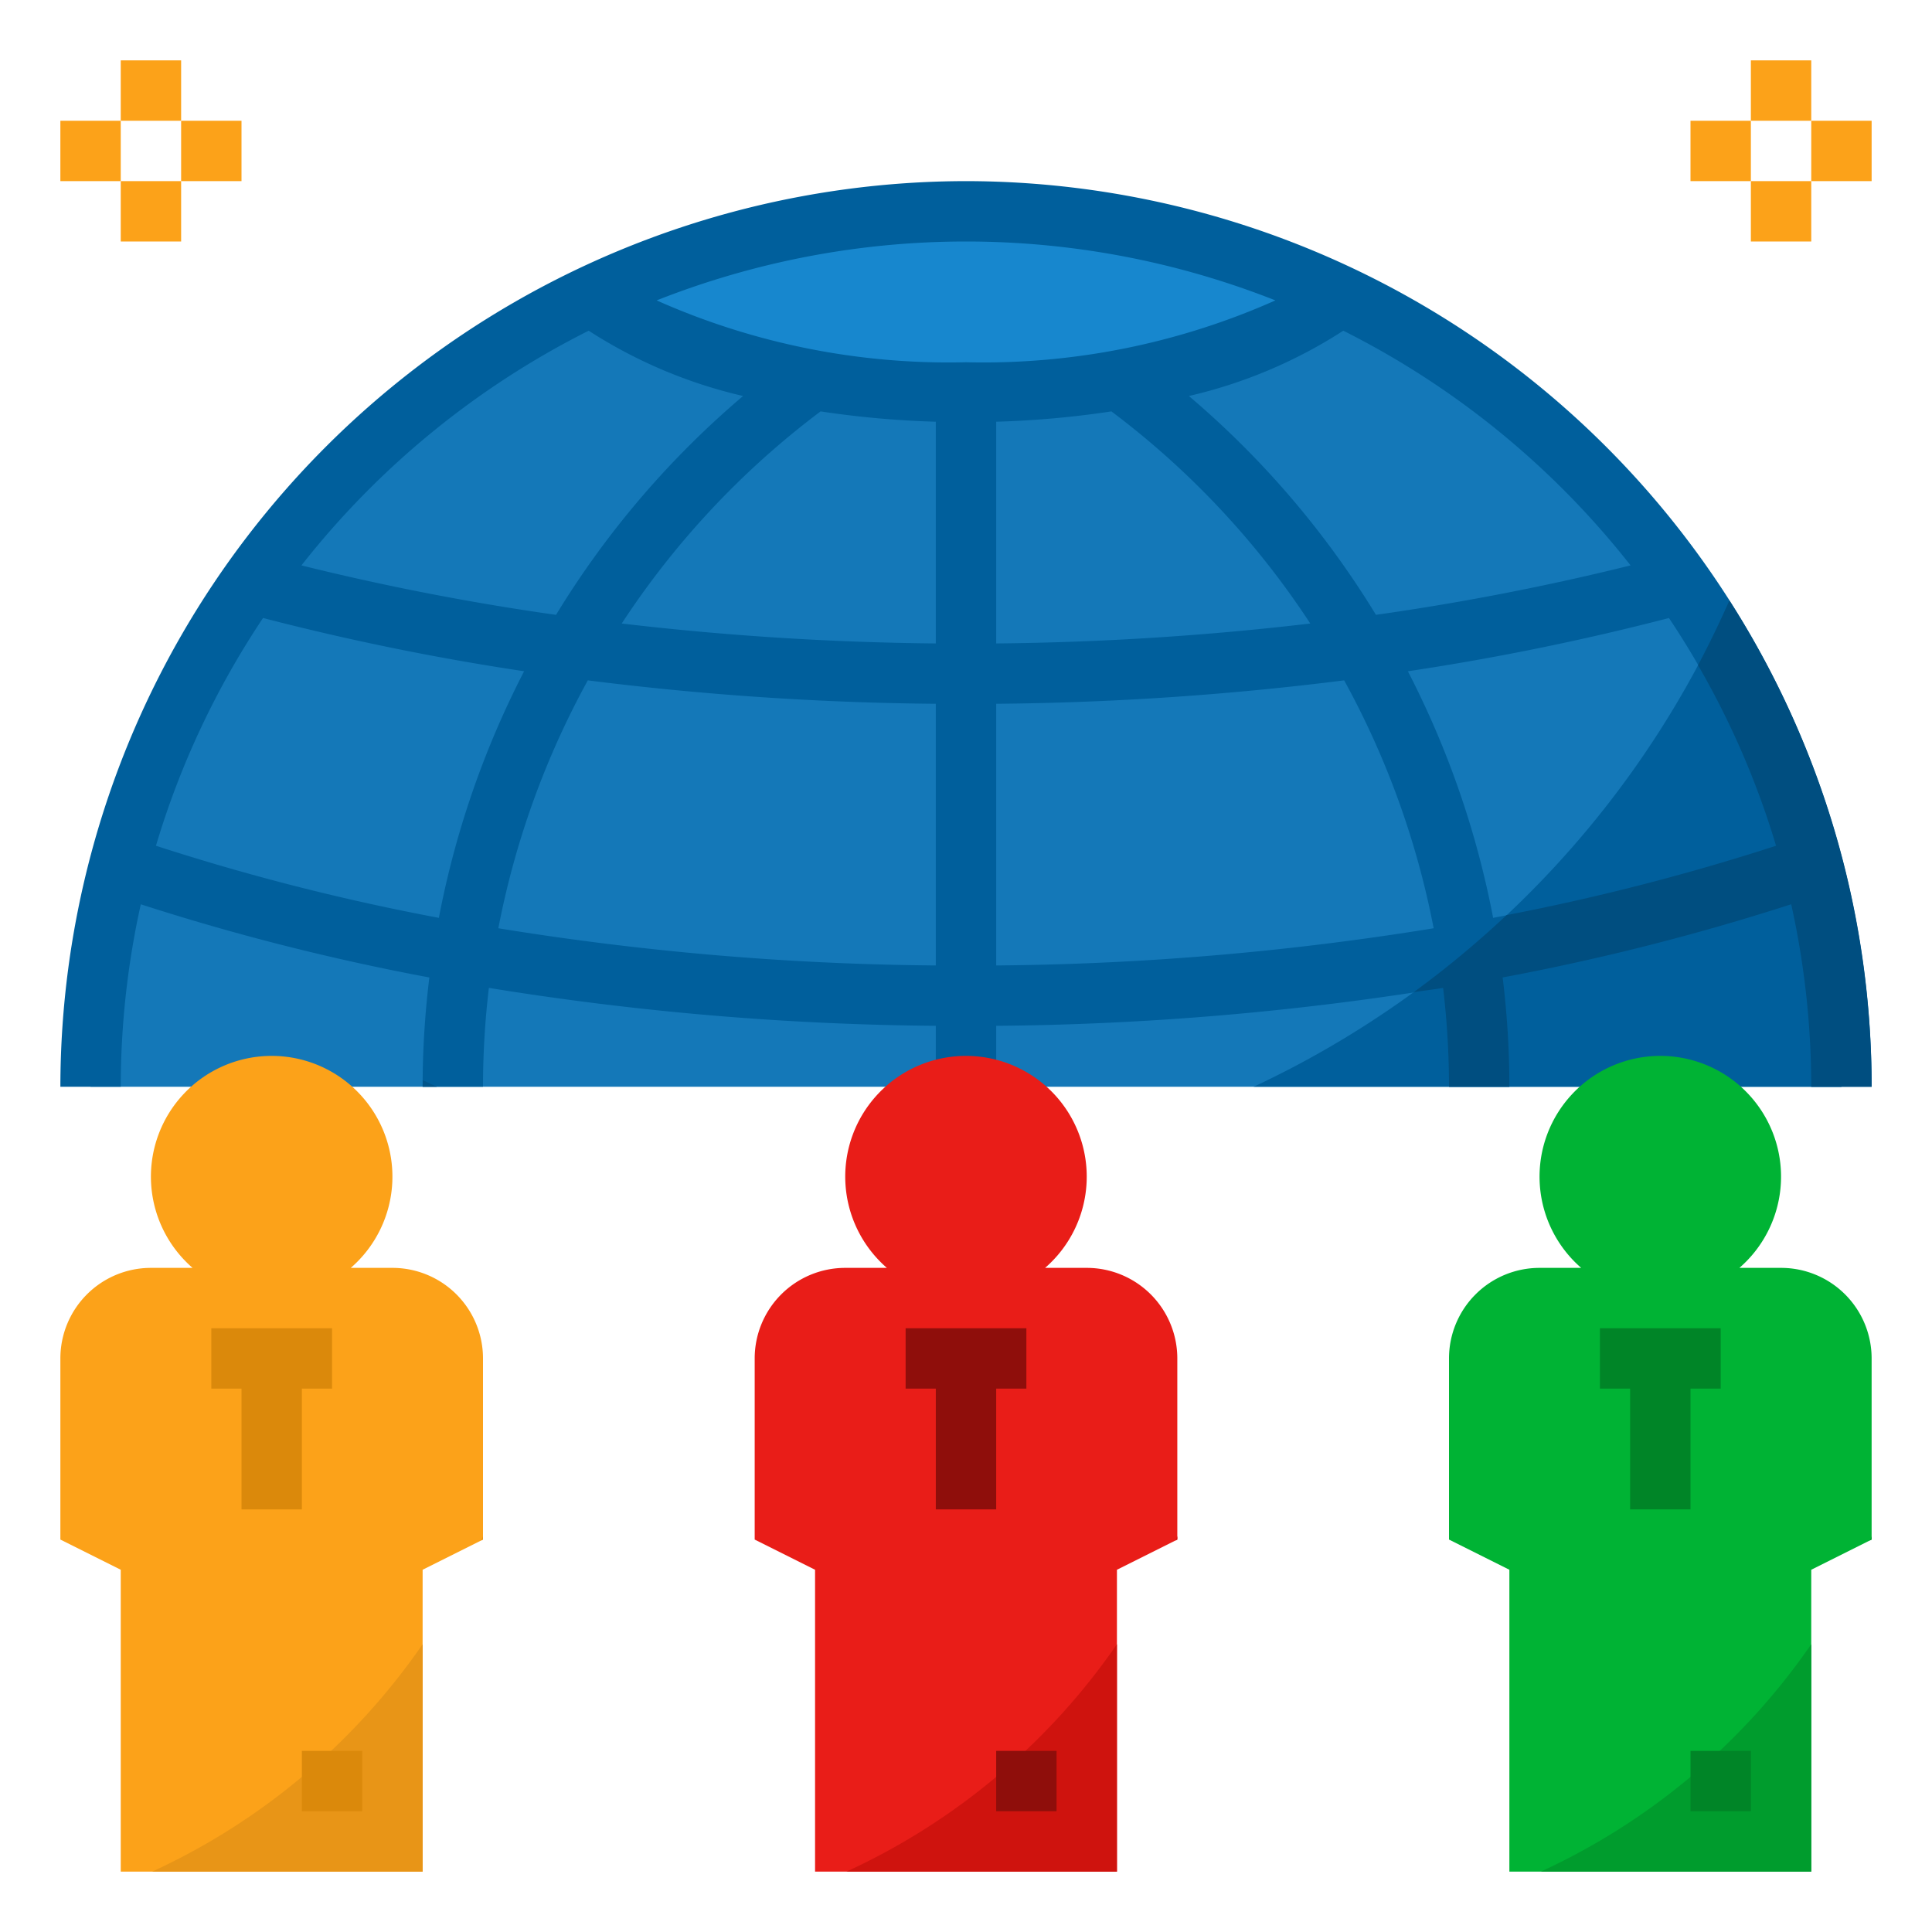 <?xml version="1.0" encoding="UTF-8" standalone="no"?> <svg id="Layer_1" data-name="Layer 1" xmlns="http://www.w3.org/2000/svg" viewBox="0 0 64 64"><defs><style>.cls-1{fill:#1478b8;}.cls-2{fill:#1787ce;}.cls-3{fill:#005f9c;}.cls-4{fill:#fca219;}.cls-5{fill:#00b334;}.cls-6{fill:#009c2d;}.cls-7{fill:#008527;}.cls-8{fill:#e91d18;}.cls-9{fill:#cf130e;}.cls-10{fill:#8f0e0b;}.cls-11{fill:#e89517;}.cls-12{fill:#db890b;}.cls-13{fill:#004e80;}.cls-14{fill:#00548a;}</style></defs><title>human-world-relation-connect-network</title><path class="cls-1" d="M3,36a29,29,0,0,1,58,0"/><path class="cls-2" d="M32,7c-5.128,0-9.593,1.171-12,2.894v.212C22.407,11.829,26.872,13,32,13s9.593-1.171,12-2.894V9.894C41.593,8.171,37.128,7,32,7Z"/><path class="cls-3" d="M32,6A30.034,30.034,0,0,0,2,36H4a27.976,27.976,0,0,1,.664-6.044,77.582,77.582,0,0,0,9.559,2.424A29.768,29.768,0,0,0,14,36h2a27.793,27.793,0,0,1,.195-3.275A96.986,96.986,0,0,0,31,33.981V36h2V33.981a96.986,96.986,0,0,0,14.805-1.257A27.793,27.793,0,0,1,48,36h2a29.768,29.768,0,0,0-.223-3.621,77.582,77.582,0,0,0,9.559-2.424A27.976,27.976,0,0,1,60,36h2A30.034,30.034,0,0,0,32,6ZM54.015,18.73a84.12,84.12,0,0,1-8.435,1.637,29.927,29.927,0,0,0-6.197-7.249A16.089,16.089,0,0,0,44.499,10.955,28.175,28.175,0,0,1,54.015,18.73ZM43.405,20.655A97.048,97.048,0,0,1,33,21.315V13.97a31.54,31.54,0,0,0,3.817-.342A27.871,27.871,0,0,1,43.405,20.655ZM19.501,10.955A16.086,16.086,0,0,0,24.616,13.118a29.928,29.928,0,0,0-6.197,7.25A84.116,84.116,0,0,1,9.985,18.73,28.174,28.174,0,0,1,19.501,10.955ZM14.538,30.405a75.409,75.409,0,0,1-9.372-2.388,27.89,27.89,0,0,1,3.548-7.545,84.292,84.292,0,0,0,8.648,1.764A30.119,30.119,0,0,0,14.538,30.405ZM31,31.982a94.987,94.987,0,0,1-14.492-1.232A28.112,28.112,0,0,1,19.472,22.538,98.832,98.832,0,0,0,31,23.314Zm0-10.667a97.052,97.052,0,0,1-10.405-.66,27.874,27.874,0,0,1,6.588-7.027A31.529,31.529,0,0,0,31,13.97ZM32,12A23.786,23.786,0,0,1,21.752,9.951a27.893,27.893,0,0,1,20.497,0A23.786,23.786,0,0,1,32,12Zm1,19.982V23.314A98.827,98.827,0,0,0,44.527,22.538a28.112,28.112,0,0,1,2.965,8.212A94.987,94.987,0,0,1,33,31.982Zm16.462-1.576a30.118,30.118,0,0,0-2.824-8.169,84.298,84.298,0,0,0,8.648-1.764,27.891,27.891,0,0,1,3.548,7.545A75.409,75.409,0,0,1,49.462,30.405Z"/><path class="cls-3" d="M56.801,20.958A32.122,32.122,0,0,1,41.529,36H61A28.87,28.87,0,0,0,56.801,20.958Z"/><rect class="cls-4" x="58" y="2" width="2" height="2"/><rect class="cls-4" x="58" y="6" width="2" height="2"/><rect class="cls-4" x="60" y="4" width="2" height="2"/><rect class="cls-4" x="56" y="4" width="2" height="2"/><rect class="cls-4" x="4" y="2" width="2" height="2"/><rect class="cls-4" x="4" y="6" width="2" height="2"/><rect class="cls-4" x="6" y="4" width="2" height="2"/><rect class="cls-4" x="2" y="4" width="2" height="2"/><path class="cls-5" d="M59,42H57.62a4,4,0,1,0-5.241,0H51a3,3,0,0,0-3,3v6l2,1V62H60V52l2-1V45A3,3,0,0,0,59,42Z"/><path class="cls-6" d="M61.935,51.032,62,51v-.111C61.979,50.937,61.957,50.985,61.935,51.032Z"/><path class="cls-6" d="M51.039,62H60V54.467A22.082,22.082,0,0,1,51.039,62Z"/><rect class="cls-7" x="56" y="58" width="2" height="2"/><polygon class="cls-7" points="54 50 56 50 56 46 57 46 57 44 53 44 53 46 54 46 54 50"/><path class="cls-8" d="M36,42H34.62a4,4,0,1,0-5.241,0H28a3,3,0,0,0-3,3v6l2,1V62H37V52l2-1V45A3,3,0,0,0,36,42Z"/><path class="cls-9" d="M38.935,51.032,39,51v-.111C38.979,50.937,38.957,50.985,38.935,51.032Z"/><path class="cls-9" d="M28.039,62H37V54.467A22.082,22.082,0,0,1,28.039,62Z"/><polygon class="cls-10" points="31 50 33 50 33 46 34 46 34 44 30 44 30 46 31 46 31 50"/><rect class="cls-10" x="33" y="58" width="2" height="2"/><path class="cls-4" d="M13,42H11.62a4,4,0,1,0-5.241,0H5a3,3,0,0,0-3,3v6l2,1V62H14V52l2-1V45A3,3,0,0,0,13,42Z"/><path class="cls-11" d="M15.935,51.032,16,51v-.111C15.979,50.937,15.957,50.985,15.935,51.032Z"/><path class="cls-11" d="M5.039,62H14V54.467A22.082,22.082,0,0,1,5.039,62Z"/><polygon class="cls-12" points="8 50 10 50 10 46 11 46 11 44 7 44 7 46 8 46 8 50"/><rect class="cls-12" x="10" y="58" width="2" height="2"/><path class="cls-13" d="M57.288,19.891q-.482,1.093-1.039,2.144a27.884,27.884,0,0,1,2.585,5.982,75.163,75.163,0,0,1-8.927,2.297,32.148,32.148,0,0,1-3.074,2.552c.322-.05.652-.087.972-.14A27.793,27.793,0,0,1,48,36h2a29.768,29.768,0,0,0-.223-3.621,77.582,77.582,0,0,0,9.559-2.424A27.976,27.976,0,0,1,60,36h2A29.812,29.812,0,0,0,57.288,19.891Z"/><path class="cls-14" d="M14.007,35.783C14.006,35.856,14,35.927,14,36h.471C14.316,35.928,14.16,35.858,14.007,35.783Z"/></svg>